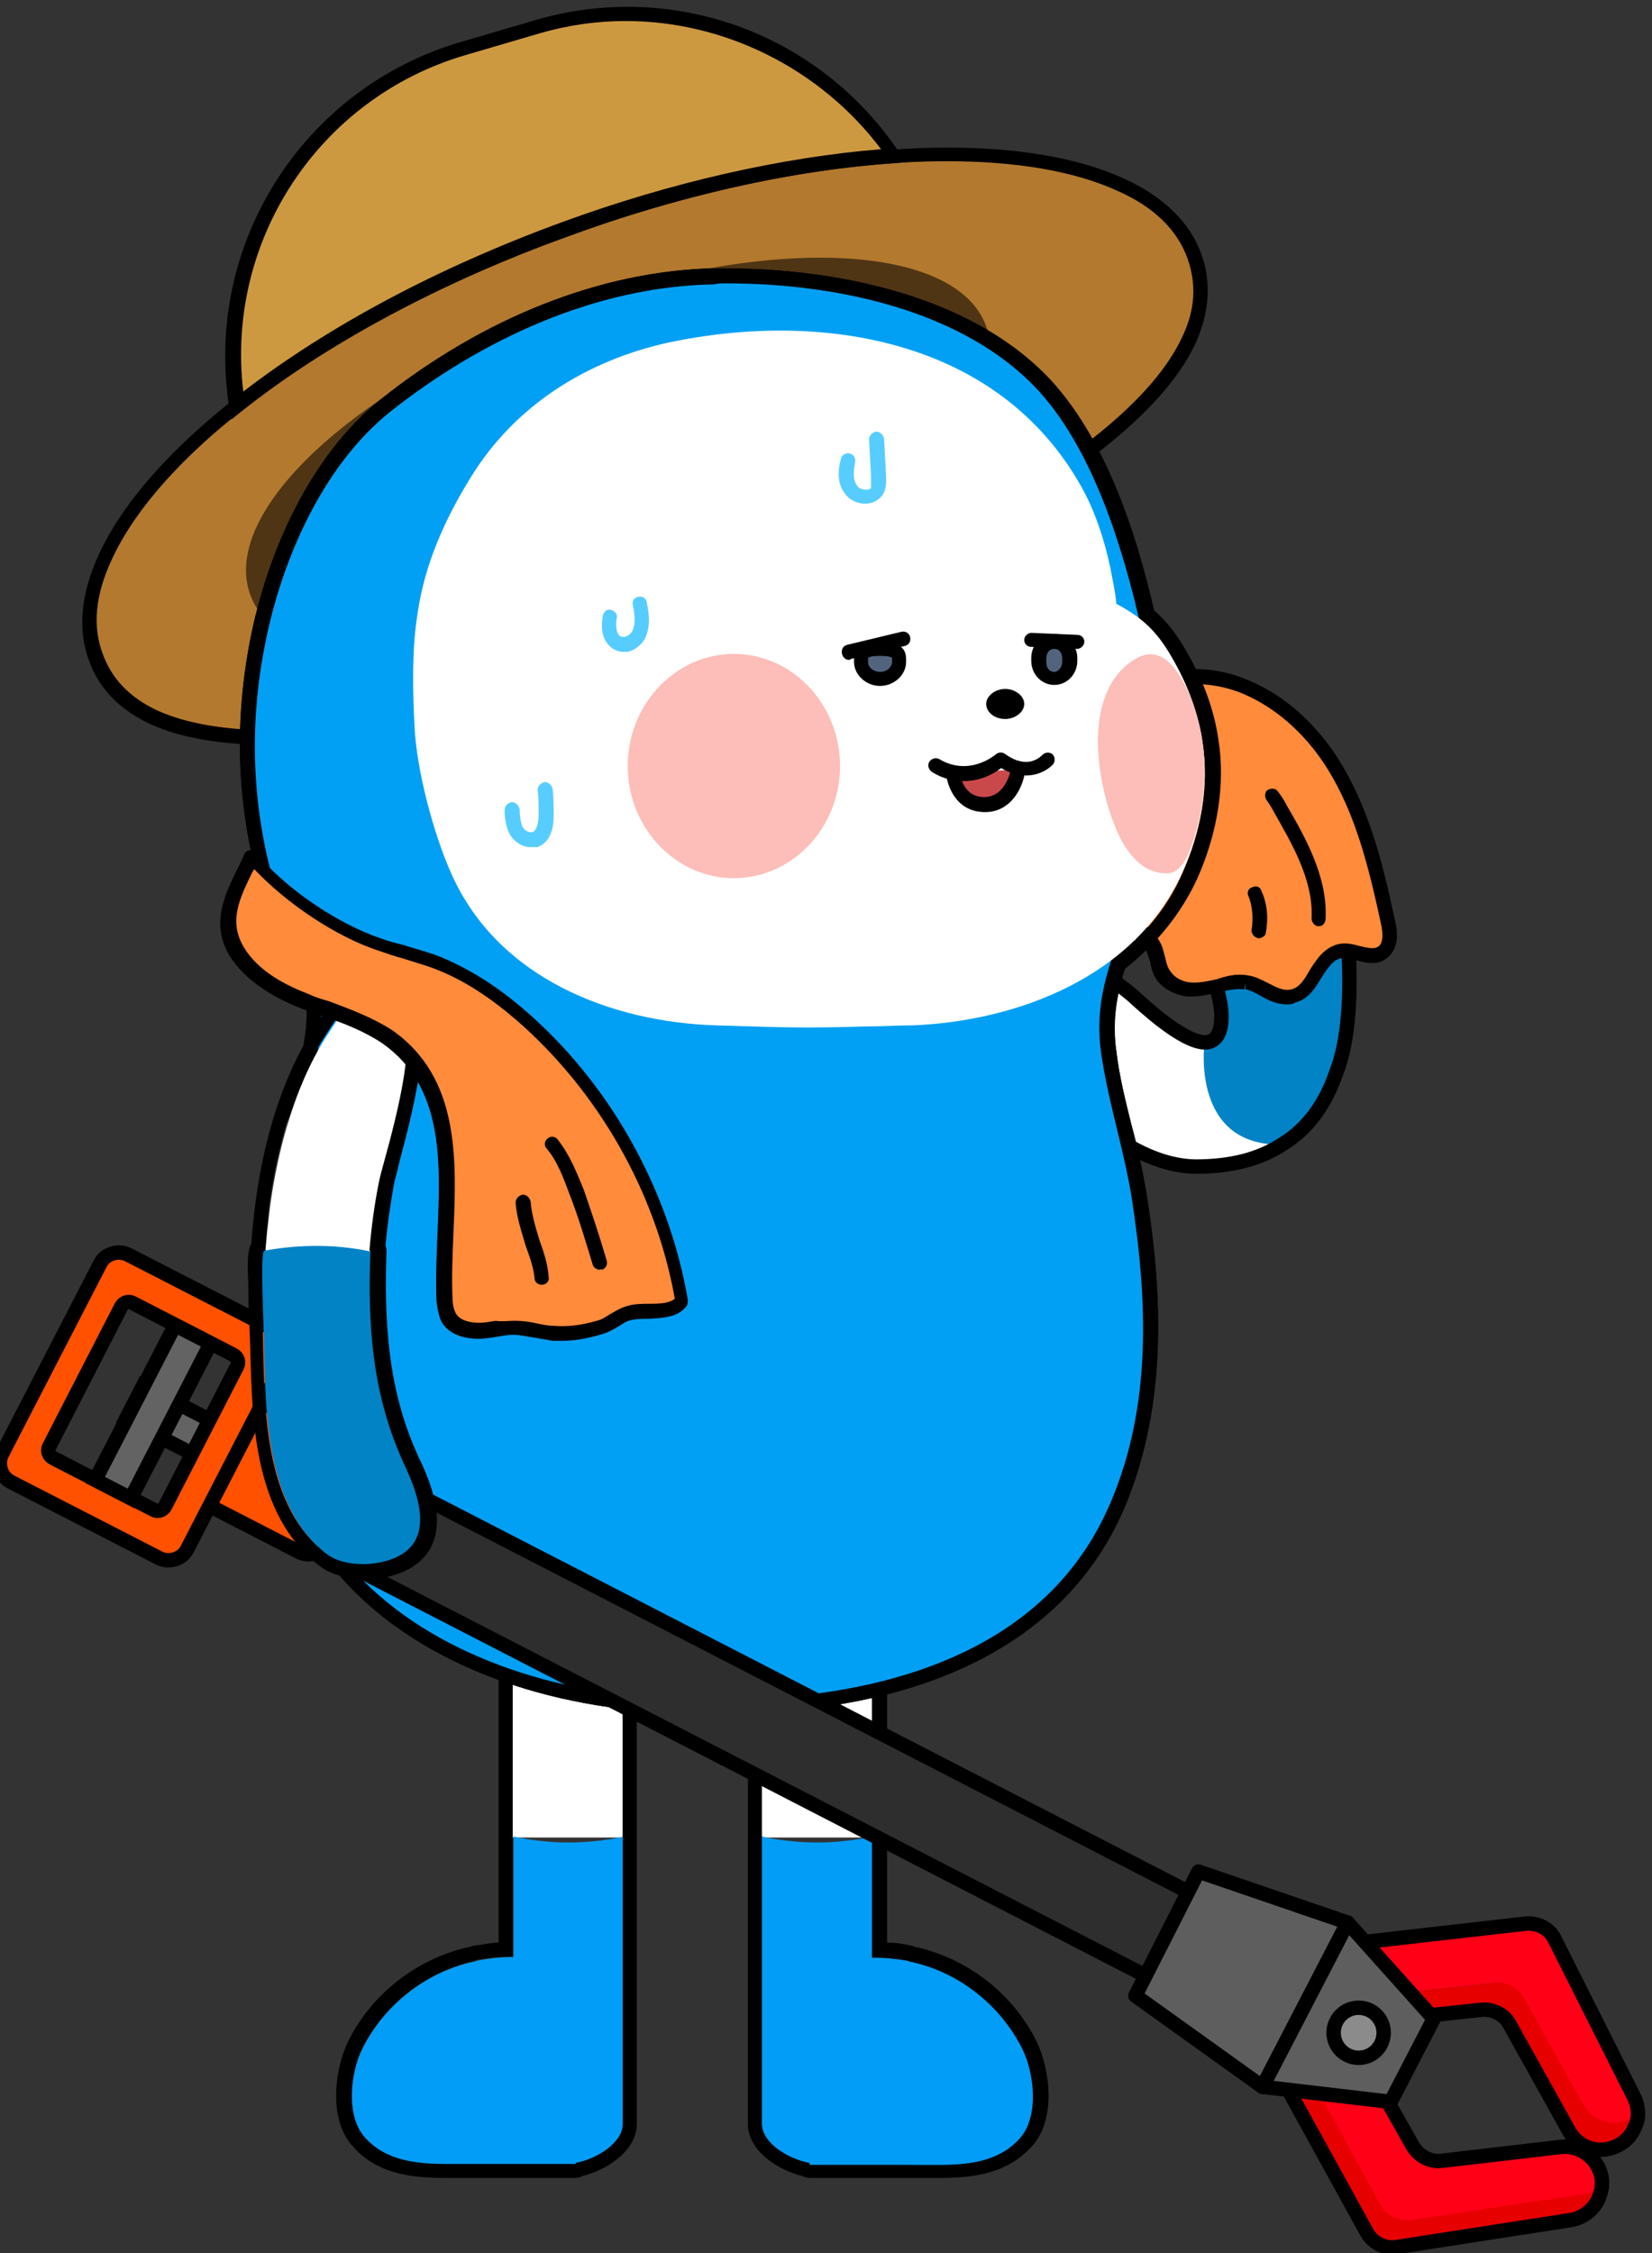<?xml version="1.0" encoding="utf-8"?>
<!-- Generator: Adobe Illustrator 26.0.3, SVG Export Plug-In . SVG Version: 6.00 Build 0)  -->
<svg version="1.1" id="레이어_1" xmlns="http://www.w3.org/2000/svg" xmlns:xlink="http://www.w3.org/1999/xlink" x="0px"
	 y="0px" viewBox="0 0 165 225" style="enable-background:new 0 0 165 225;" xml:space="preserve">
<rect x="0" y="0" width="165" height="225" fill="#333333" stroke="none"/>
<g id="XMLID_00000156569903145423447960000000826674687060634555_">
	<g>
		<path style="fill:#FFFFFF;" d="M99.4,95.7C99,96,99,96.6,99,97c0.1,2.2,1.2,4.2,2.4,6c3.7,5.5,10.9,13.4,18.1,13.5
			c3.4,0,6.4-0.7,8.8-2.3c-9.3,0.3-7.9-10.1-7.9-10.1c-2.3,0-6.1-3.8-7.2-4.7c-3.7-3.1-7.7-5.2-12.7-4.3
			C100.1,95.2,99.6,95.3,99.4,95.7z"/>
		<path style="fill:#0183C6;" d="M119.7,87.8c-0.2,1.2,0.1,2.5,0.5,3.6c0.7,2.6,0.9,5,1.4,7.6c0.2,0.8,0.4,1.7,0.4,2.6
			c0,1.9-0.7,2.6-1.7,2.6c0,0-1.4,10.4,7.9,10.1l0,0c2.4-1.5,4.2-3.9,5.3-7.1c1.2-3.4,1.4-8.4,1.2-11.9c0-0.2,0-0.4,0-0.5
			c-0.3-3.8-1.9-7.7-4.7-10.3C126.9,81.4,120.6,83.1,119.7,87.8z"/>
	</g>
	<g>
		
			<path style="fill:none;stroke:#000000;stroke-width:1.441;stroke-linecap:round;stroke-linejoin:round;stroke-miterlimit:10;" d="
			M128.2,114.2c-2.4,1.6-5.3,2.3-8.8,2.3c-7.2-0.1-14.4-7.9-18.1-13.5c-1.2-1.8-2.3-3.8-2.4-6c0-0.5,0-1,0.3-1.4
			c0.3-0.3,0.7-0.4,1.2-0.5c4.9-0.9,9,1.2,12.7,4.3c1,0.9,4.9,4.6,7.2,4.7c1,0,1.7-0.7,1.7-2.6c0-0.9-0.2-1.7-0.4-2.6
			c-0.5-2.6-0.7-5-1.4-7.6c-0.3-1.2-0.7-2.4-0.5-3.6c0.8-4.6,7.2-6.3,10.3-3.4c2.8,2.6,4.4,6.5,4.7,10.3c0,0.2,0,0.4,0,0.5
			c0.2,3.6,0.1,8.6-1.2,11.9C132.4,110.3,130.6,112.7,128.2,114.2"/>
	</g>
</g>
<g>
	<path style="fill:#FF8B3B;" d="M124.4,98.1C124.5,98.1,124.5,98.1,124.4,98.1c1.7,0.2,3,1.9,4.7,1.4c2.1-0.6,2.4-4,4.5-4.5
		c1.5-0.3,3.2,0.9,4.4,0c0.9-0.7,0.8-2,0.5-3.1c-1.2-5.4-2.5-10.9-5.4-15.5c-2.2-3.5-5.4-6.5-9.3-8c-3.1-1.2-8.1-1.6-10,2.1
		c-0.4,0.8-0.4,1.6-0.4,2.5c-0.2,4.1-1.9,8.1-4.6,11.3c-1.4,1.7-5.9,4.1-2.4,6.4c1.2,0.8,2.7,0.8,4.2,1.1c1.9,0.4,4,1.4,4.7,3.2
		c0.3,0.8,0.4,1.8,0.9,2.5c0.5,0.8,1.5,1.3,2.4,1.4C120.7,99,122.4,97.9,124.4,98.1z"/>
	<path d="M128.5,100.3c-1,0-1.8-0.4-2.5-0.8c-0.5-0.3-1.1-0.6-1.6-0.7v-0.7l-0.1,0.7c-0.9-0.1-1.7,0.1-2.6,0.3c-1,0.2-2,0.5-3.2,0.4
		c-1.3-0.2-2.4-0.8-3-1.7c-0.4-0.6-0.5-1.1-0.6-1.7c-0.1-0.3-0.2-0.6-0.3-0.9c-0.8-1.9-3.2-2.6-4.2-2.8c-0.3-0.1-0.6-0.1-1-0.2
		c-1.2-0.2-2.4-0.3-3.4-1s-1.6-1.4-1.6-2.3c-0.1-1.6,1.4-2.9,2.7-4.1c0.5-0.4,0.9-0.8,1.2-1.1c2.6-3,4.2-6.9,4.4-10.8v-0.3
		c0-0.8,0.1-1.7,0.5-2.5c1.9-3.7,7-3.9,10.9-2.4c3.8,1.4,7.2,4.3,9.7,8.3c2.9,4.7,4.3,10.1,5.5,15.8c0.3,1.2,0.5,2.9-0.8,3.9
		c-0.9,0.7-2,0.5-3,0.2c-0.6-0.1-1.2-0.3-1.6-0.2c-0.8,0.2-1.3,1-1.9,1.9c-0.6,1-1.3,2.2-2.6,2.5
		C129.1,100.3,128.8,100.3,128.5,100.3z M124.6,97.4c0.8,0.1,1.5,0.5,2.1,0.8c0.8,0.4,1.5,0.8,2.3,0.6c0.8-0.2,1.3-1,1.8-1.9
		c0.7-1.1,1.4-2.2,2.8-2.6c0.8-0.2,1.6,0,2.3,0.2c0.9,0.2,1.4,0.3,1.8,0c0.4-0.3,0.5-1.1,0.2-2.4c-1.2-5.5-2.5-10.8-5.3-15.3
		c-2.3-3.7-5.5-6.4-8.9-7.7c-2.4-0.9-7.3-1.7-9.1,1.7c-0.3,0.5-0.3,1.2-0.3,1.9V73c-0.3,4.3-1.9,8.4-4.8,11.7
		c-0.3,0.4-0.8,0.8-1.3,1.2c-1,0.9-2.3,2-2.2,2.9c0,0.4,0.4,0.8,1,1.2c0.8,0.5,1.8,0.7,2.9,0.8c0.3,0.1,0.7,0.1,1,0.2
		c2.6,0.5,4.5,1.8,5.2,3.6c0.1,0.4,0.2,0.7,0.3,1.1c0.1,0.5,0.2,0.9,0.5,1.3c0.4,0.6,1.1,1,1.9,1.1c0.9,0.1,1.7-0.1,2.7-0.3
		C122.4,97.5,123.4,97.2,124.6,97.4C124.5,97.4,124.5,97.4,124.6,97.4l-0.1,0.7L124.6,97.4z"/>
</g>
<g>
	<g id="XMLID_00000101782107084175403930000000938558934147538828_">
		<g>
			<g>
				<path style="fill:#B3792E;" d="M9.6,65.7c4.5,12.5,31.5,9.1,61.8-2c30.3-11,52.5-25.5,47.9-38.1c-4.5-12.5-32.8-13.7-63.2-2.6
					C25.9,34,5,53.1,9.6,65.7z"/>
				<path d="M27.2,74.4c-5,0-9.2-0.7-12.2-2.1S9.9,68.8,8.9,66c-1.2-3.2-0.8-6.8,1-10.7c5.5-11.8,23.5-24.7,46-32.9
					s44.7-10,56.5-4.5c3.9,1.8,6.5,4.4,7.6,7.5c1,2.8,0.8,5.8-0.6,8.9C114.9,44,97.5,55,71.7,64.4C53.7,70.9,38.3,74.4,27.2,74.4z
					 M94.6,16.1c-11,0-24.5,2.6-38.2,7.6c-22.2,8.1-39.9,20.7-45.2,32.1c-1.7,3.6-2,6.8-0.9,9.6l0,0c0.9,2.4,2.6,4.2,5.3,5.5
					c9.5,4.4,29.7,1.6,55.6-7.9c25.5-9.3,42.6-20,46.9-29.4c1.3-2.7,1.4-5.3,0.5-7.8c-1-2.8-3.3-5.1-6.9-6.7
					C107.4,17.1,101.5,16.1,94.6,16.1z"/>
			</g>
		</g>
	</g>
	<g>
		<g>
			<path style="fill:#CD9940;" d="M56.2,23c-13,4.7-24.3,11-32.6,17.5c-2.5-15.6,7-31.1,22.6-35.7l7.5-2.2
				c13.7-4,27.9,1.7,35.5,12.9C79.3,16.3,67.9,18.7,56.2,23z"/>
			<path d="M23.1,41.9l-0.2-1.2C20.3,24.4,30.3,8.8,46,4.2L53.5,2c13.7-4,28.3,1.3,36.3,13.2l0.7,1l-1.2,0.1
				c-10.2,0.7-21.5,3.2-32.8,7.4l0,0c-12.5,4.5-24,10.7-32.4,17.4L23.1,41.9z M62.5,2.1c-2.9,0-5.7,0.4-8.5,1.2l-7.5,2.2
				c-14.7,4.3-24,18.6-22.2,33.6c8.6-6.6,19.5-12.4,31.8-16.9c10.9-4,22-6.5,31.9-7.3C81.9,6.8,72.3,2.1,62.5,2.1z"/>
		</g>
	</g>
	<g id="XMLID_00000155141804985492682500000011480975336241932969_">
		<g>
			<g>
				<path style="fill:#4F3514;" d="M25,59.4c3,8.4,21.1,6.1,41.4-1.3S101.6,41,98.5,32.6c-3-8.4-22-9.2-42.3-1.8S21.9,51,25,59.4z"
					/>
			</g>
		</g>
	</g>
</g>
<g>
	<g>
		<g>
			<path style="fill:#FFFFFF;" d="M55,148c2.1,0,7.2,1.7,7.2,3.8v31.7h-11v-31.7C51.3,149.7,53,148,55,148"/>
		</g>
		<g>
			<path style="fill-rule:evenodd;clip-rule:evenodd;fill:#029DF7;" d="M51.3,197.6v-14.2c0,0,2.4,0.6,5.5,0.6s5.5-0.6,5.5-0.6v28.7
				c0,2.2-3.5,4-5.7,4h-2.7h-2.6"/>
		</g>
		<g>
			<path style="fill-rule:evenodd;clip-rule:evenodd;fill:#029DF7;" d="M47.7,195.8l-0.3,0.1c-4.8,1-9,4.3-11.2,8.7
				c-1.2,2.4-1.7,6.7,0.2,8.9c2.8,3.2,7.3,2.7,11.1,2.7h10.1v-18.5C57.5,197.6,54.9,194.4,47.7,195.8z"/>
		</g>
	</g>
	<g>
		<path d="M55,148c2.1,0,7.2,1.7,7.2,3.8v28l0,0v32.3c0,1.9-2.6,3.5-4.7,3.9v0.1h-0.9h-2.7h-2.6h-3.8c-0.9,0-1.9,0-2.9,0
			c-3,0-6.1-0.3-8.2-2.7c-1.9-2.2-1.4-6.5-0.2-8.9c2.2-4.4,6.4-7.6,11.2-8.7c0,0,0.2-0.1,0.3-0.1c1.3-0.2,2.3-0.3,3.3-0.3
			c0.1,0,0.2,0,0.2,0v-12.1v-3.6v-28C51.3,149.7,53,148,55,148 M55,146.5c-2.9,0-5.2,2.3-5.2,5.2v28v3.6V194c-0.8,0-1.6,0.2-2.4,0.3
			c0,0,0,0-0.1,0l-0.3,0.1c-5.2,1.1-9.8,4.6-12.2,9.4c-1.3,2.6-2.1,7.7,0.4,10.5c2.4,2.8,5.9,3.2,9.3,3.2c0.5,0,1,0,1.5,0
			s0.9,0,1.4,0h3.8h2.6h2.7h0.9c0.3,0,0.6-0.1,0.8-0.2c2.4-0.6,5.4-2.5,5.4-5.2v-32.3v-0.1v-28C63.7,148.3,57.3,146.5,55,146.5
			L55,146.5z"/>
	</g>
</g>
<g>
	<g>
		<g>
			<path style="fill:#FFFFFF;" d="M83.3,148c-2.1,0-7.2,1.7-7.2,3.8v31.7h11v-31.7C87.1,149.7,85.4,148,83.3,148"/>
		</g>
		<g>
			<path style="fill-rule:evenodd;clip-rule:evenodd;fill:#029DF7;" d="M87.1,197.6v-14.2c0,0-2.4,0.6-5.5,0.6s-5.5-0.6-5.5-0.6
				v28.7c0,2.2,3.5,4,5.7,4h2.7h2.6"/>
		</g>
		<g>
			<path style="fill-rule:evenodd;clip-rule:evenodd;fill:#029DF7;" d="M90.7,195.8l0.3,0.1c4.8,1,9,4.3,11.2,8.7
				c1.2,2.4,1.7,6.7-0.2,8.9c-2.8,3.2-7.3,2.7-11.1,2.7h-10v-18.5C80.9,197.6,83.5,194.4,90.7,195.8z"/>
		</g>
	</g>
	<g>
		<path d="M83.3,148c2.1,0,3.8,1.7,3.8,3.8v28v3.6v12.1c0.1,0,0.2,0,0.2,0c1,0,2.1,0.1,3.3,0.3l0.3,0.1c4.8,1,9,4.3,11.2,8.7
			c1.2,2.4,1.7,6.7-0.2,8.9c-2.1,2.4-5.2,2.7-8.2,2.7c-1,0-2,0-2.9,0H87h-2.6h-2.7h-0.9V216c-2.1-0.4-4.7-2-4.7-3.9v-32.3l0,0v-28
			C76.1,149.7,81.2,148,83.3,148 M83.3,146.5c-2.2,0-8.6,1.8-8.6,5.2v28v0.1v32.3c0,2.7,3,4.6,5.4,5.2c0.2,0.1,0.5,0.2,0.8,0.2h0.9
			h2.7h2.6h3.8c0.4,0,0.9,0,1.4,0s1,0,1.5,0c3.4,0,6.8-0.4,9.3-3.2s1.7-7.9,0.4-10.5c-2.4-4.8-7-8.3-12.2-9.4l-0.2-0.1
			c0,0,0,0-0.1,0c-0.8-0.2-1.6-0.3-2.4-0.3v-10.7v-3.6v-28C88.5,148.9,86.2,146.5,83.3,146.5L83.3,146.5z"/>
	</g>
</g>
<g>
	<path d="M72.6,28.3c10.7,0,23.7,2.6,31.2,10.8c5.3,5.8,8.2,14.9,10,22.7c1.4,1.1,2.5,2.4,3.5,4.4c1.4,2.5,2.4,5.2,2.8,8
		c0.7,4.4-0.2,9-2,13c-1.6,3.7-4.2,6.6-7.2,8.8c-0.9,3-1.5,5.8-1,9.3c0.7,4.8,2.2,9.3,3,14.1c1.6,10.3,2.1,20.9-2.1,30.7
		c-5.7,13.4-19.3,18.3-32.8,19.4c-1.6,0.1-3.3,0.2-4.9,0.2c-0.1,0-0.1,0-0.2,0h-3.3c-1.6,0-3.3-0.1-5-0.2
		c-11.2-0.9-23.5-5.1-30.7-14.2c-5.1-6.6-7.2-17.7-6.8-26c0.3-6.5,2.2-12.7,3.4-19.1c0.6-3.4,2-7.1,1.3-10.6c-0.6-3-2.6-5.5-3.6-8.4
		C25,82,24.5,72.4,26.7,62.8c1.8-7.9,5.8-16.6,12.2-21.7c9.1-7.2,20.5-12.5,32.3-12.7C71.7,28.3,72.1,28.3,72.6,28.3 M72.6,26.8
		L72.6,26.8c-0.5,0-1,0-1.5,0C60,27.1,48.3,31.7,38,39.9c-5.9,4.7-10.5,12.9-12.7,22.5c-2.2,9.9-1.7,19.7,1.6,29.2
		c0.5,1.3,1.1,2.5,1.7,3.7c0.8,1.5,1.6,3,1.9,4.5c0.4,2.2-0.2,4.7-0.7,7.2c-0.2,0.9-0.4,1.9-0.6,2.8c-0.4,2.1-0.8,4.2-1.3,6.2
		c-0.9,4.2-1.9,8.6-2.1,13.1c-0.4,8.3,1.6,19.9,7.1,27c6.4,8.3,18,13.7,31.7,14.8c1.6,0.1,3.4,0.2,5.1,0.2H73h0.1h0.1
		c1.7,0,3.4-0.1,5-0.2c17.2-1.4,29-8.4,34.1-20.3c4.6-10.9,3.6-22.6,2.2-31.5c-0.4-2.3-0.9-4.6-1.5-6.8c-0.6-2.4-1.2-4.8-1.5-7.3
		c-0.5-3.2,0.1-5.9,0.8-8.2c3.2-2.5,5.7-5.6,7.3-9.1c2-4.5,2.8-9.4,2.1-13.8c-0.4-2.8-1.4-5.7-3-8.5c-1.1-2-2.2-3.4-3.5-4.5
		c-2.6-10.7-5.8-18-10.2-22.8C95.6,27.9,79.2,26.8,72.6,26.8L72.6,26.8z"/>
</g>
<g>
	<g>
		<path style="fill:#02A0F4;" d="M72.9,170.4h-3.3c-1.7,0-3.4-0.1-5-0.2c-13.5-1.1-24.9-6.4-31.2-14.5c-5.4-7-7.4-18.3-6.9-26.5
			c0.2-4.4,1.2-8.7,2.1-12.9c0.4-2,0.9-4.2,1.3-6.2c0.2-0.9,0.4-1.9,0.6-2.8c0.6-2.5,1.2-5.1,0.7-7.5c-0.3-1.6-1.1-3.1-1.9-4.7
			c-0.6-1.1-1.2-2.3-1.7-3.6c-3.2-9.4-3.8-19.1-1.6-28.8c2.1-9.5,6.7-17.5,12.5-22.1c10.1-8.1,21.7-12.7,32.7-12.9c0.5,0,1,0,1.5,0
			c6.5,0,22.6,1.1,31.7,11c5.9,6.5,8.8,16.8,10.4,24c2.3,10.2,1.7,20.1-2,30.3c-1.5,4.3-2.7,7.7-2.1,12.3c0.3,2.5,0.9,5,1.5,7.4
			c0.5,2.2,1.1,4.4,1.4,6.7c1.4,8.8,2.5,20.4-2.1,31.1c-4.9,11.6-16.5,18.4-33.4,19.8c-1.6,0.1-3.3,0.2-5,0.2L72.9,170.4z"/>
	</g>
	<g>
		<path d="M72.6,28.3c10.7,0,23.7,2.6,31.2,10.8c5.5,6.1,8.4,15.8,10.2,23.7c2.3,10.3,1.6,19.9-1.9,29.9c-1.6,4.4-2.8,7.9-2.1,12.6
			c0.7,4.8,2.2,9.3,3,14.1c1.6,10.3,2.1,20.9-2.1,30.7c-5.7,13.4-19.3,18.3-32.8,19.4c-1.6,0.1-3.3,0.2-4.9,0.2c-0.1,0-0.1,0-0.2,0
			h-3.3c-1.6,0-3.3-0.1-5-0.2c-11.2-0.9-23.5-5.1-30.7-14.2c-5.1-6.6-7.2-17.7-6.8-26c0.3-6.5,2.2-12.7,3.4-19.1
			c0.6-3.4,2-7.1,1.3-10.6c-0.6-3-2.6-5.5-3.6-8.4c-3.2-9.2-3.7-18.8-1.5-28.4c1.8-7.9,5.8-16.6,12.2-21.7
			c9.1-7.2,20.5-12.5,32.3-12.7C71.7,28.3,72.1,28.3,72.6,28.3 M72.6,26.8v1.4V26.8L72.6,26.8c-0.5,0-1,0-1.5,0
			C60,27.1,48.3,31.7,38,39.9c-5.9,4.7-10.5,12.9-12.7,22.5c-2.2,9.9-1.7,19.7,1.6,29.2c0.5,1.3,1.1,2.5,1.7,3.7
			c0.8,1.5,1.6,3,1.9,4.5c0.4,2.2-0.2,4.7-0.7,7.2c-0.2,0.9-0.4,1.9-0.6,2.8c-0.4,2.1-0.8,4.2-1.3,6.2c-0.9,4.2-1.9,8.6-2.1,13.1
			c-0.4,8.3,1.6,19.9,7.1,27c6.4,8.3,18,13.7,31.7,14.8c1.6,0.1,3.4,0.2,5.1,0.2H73h0.1h0.1c1.7,0,3.4-0.1,5-0.2
			c17.2-1.4,29-8.4,34.1-20.3c4.6-10.9,3.6-22.6,2.2-31.5c-0.4-2.3-0.9-4.6-1.5-6.8c-0.6-2.4-1.2-4.8-1.5-7.3
			c-0.6-4.4,0.6-7.7,2.1-11.9c3.7-10.3,4.3-20.3,2-30.7C114,55.1,111.1,44.7,105,38C95.6,27.9,79.2,26.8,72.6,26.8L72.6,26.8z"/>
	</g>
</g>
<g>
	<g>
		<path style="fill:#02A0F4;" d="M72.2,29.4H72C72.1,29.4,72.2,29.4,72.2,29.4z"/>
	</g>
</g>
<g>
	<g>
		<path style="fill-rule:evenodd;clip-rule:evenodd;fill:#FFFFFF;" d="M111.5,60.3c2.8,1.5,4.2,2.9,5.8,5.8c1.4,2.5,2.4,5.2,2.8,8
			c0.7,4.4-0.2,9-2,13c-4.7,10.5-16.6,14.9-27,15.3c-1.4,0-2.9,0.1-4.4,0.1c-6.8,0.2-8.3,0.1-15.1-0.1c-10.4-0.3-21.8-4.6-26.5-15.1
			c-1.8-4-3.5-10.4-3.7-14.8C41,65,41.6,62.1,41.7,61.3c0.7-4.9,2.7-9.4,5.3-13.6c4.4-7.2,11.6-11.7,19.8-13.5
			C82,31,99.7,33.8,108,48.6c1.4,2.5,2.3,5.3,2.9,8.1C111.1,57.8,111.4,59.1,111.5,60.3z"/>
	</g>
</g>
<g>
	<g>
		<path style="fill-rule:evenodd;clip-rule:evenodd;fill:#FDBDB8;" d="M83.9,76.5c0,6.2-4.8,11.2-10.6,11.2s-10.6-5-10.6-11.2
			s4.8-11.2,10.6-11.2S83.9,70.3,83.9,76.5"/>
	</g>
</g>
<g>
	<g>
		<path style="fill-rule:evenodd;clip-rule:evenodd;fill:#FDBDB8;" d="M120,73.4c-0.4-2.3-2.6-10-6.6-7.6
			c-5.5,3.3-3.9,12.7-1.7,17.5c0.9,1.9,2.5,4.1,5.1,3.9c1.5-0.2,2.2-2.7,2.5-3.6C120.3,80.3,120.6,76.8,120,73.4z"/>
	</g>
</g>
<g>
	<g>
		<g>
			<path style="fill-rule:evenodd;clip-rule:evenodd;" d="M102.3,70.3c0,0.8-0.9,1.5-1.9,1.5c-1.1,0-1.9-0.7-1.9-1.5
				s0.9-1.5,1.9-1.5S102.3,69.5,102.3,70.3"/>
		</g>
	</g>
	<g>
		<g>
			<g>
				<path style="fill-rule:evenodd;clip-rule:evenodd;fill:#52637D;" d="M105.3,67.8c-0.9,0-1.6-0.8-1.6-1.7v-0.3
					c0-0.9,0.7-1.7,1.6-1.7s1.6,0.8,1.6,1.7v0.3C106.8,67,106.1,67.8,105.3,67.8z"/>
			</g>
			<g>
				<path d="M105.3,64.8c0.5,0,0.8,0.4,0.8,1v0.3c0,0.5-0.4,1-0.8,1c-0.5,0-0.8-0.4-0.8-1v-0.3C104.5,65.2,104.8,64.8,105.3,64.8
					 M105.3,63.3c-1.3,0-2.3,1.1-2.3,2.4V66c0,1.3,1,2.4,2.3,2.4s2.3-1.1,2.3-2.4v-0.3C107.6,64.4,106.5,63.3,105.3,63.3L105.3,63.3
					z"/>
			</g>
		</g>
		<g>
			<g>
				<path style="fill-rule:evenodd;clip-rule:evenodd;fill:#52637D;" d="M87.9,67.8c-1,0-1.9-0.8-1.9-1.7v-0.3c0-0.3,0-1,1.9-1
					s1.9,0.7,1.9,1v0.3C89.8,67,88.9,67.8,87.9,67.8z"/>
			</g>
			<g>
				<path d="M87.9,65.5c0.8,0,1.1,0.1,1.2,0.2c0,0,0,0,0,0.1v0.3c0,0.5-0.5,1-1.2,1c-0.6,0-1.2-0.4-1.2-1v-0.3v-0.1
					C86.8,65.6,87.1,65.5,87.9,65.5 M87.9,64.1c-1.4,0-2.6,0.4-2.6,1.7v0.3c0,1.3,1.2,2.4,2.6,2.4s2.6-1.1,2.6-2.4v-0.3
					C90.5,64.4,89.3,64.1,87.9,64.1L87.9,64.1z"/>
			</g>
		</g>
	</g>
</g>
<g>
	<path style="fill-rule:evenodd;clip-rule:evenodd;fill:#C9494B;" d="M101.8,76.8c0,0-0.6,3.6-3.4,3.6s-3.2-3.1-3.2-3.1"/>
</g>
<g>
	<path d="M107.6,64.8C107.6,64.8,107.5,64.8,107.6,64.8l-4.6-0.2c-0.4,0-0.7-0.3-0.7-0.7c0-0.4,0.4-0.7,0.7-0.7l4.6,0.2
		c0.4,0,0.7,0.3,0.7,0.7C108.3,64.5,107.9,64.8,107.6,64.8z"/>
</g>
<g>
	<path d="M84.8,65.9c-0.3,0-0.6-0.2-0.7-0.6s0.1-0.8,0.5-0.9l5.4-1.3c0.4-0.1,0.8,0.1,0.9,0.5c0.1,0.4-0.1,0.8-0.5,0.9L85,65.8
		C84.9,65.9,84.8,65.9,84.8,65.9z"/>
</g>
<g>
	<path d="M96.3,78c-1,0-2.1-0.2-3.2-0.9c-0.3-0.2-0.5-0.6-0.3-1c0.2-0.3,0.6-0.5,1-0.3c3,1.8,5.6-0.4,5.7-0.5c0.3-0.2,0.6-0.2,0.9,0
		c2.2,1.6,3.5,0.3,3.7,0.1c0.3-0.3,0.7-0.3,1-0.1c0.3,0.3,0.3,0.7,0.1,1c-0.7,0.8-2.7,1.9-5.2,0.4C99.1,77.4,97.8,78,96.3,78z"/>
</g>
<g>
	<path d="M98.4,81.1c-2.8,0-3.7-2.4-3.9-3.7c0-0.4,0.2-0.7,0.6-0.8c0.4,0,0.7,0.2,0.8,0.6c0,0.2,0.3,2.4,2.4,2.4
		c2.2,0,2.7-2.8,2.7-3c0.1-0.4,0.4-0.7,0.8-0.6s0.7,0.4,0.6,0.8C102.3,78.4,101.1,81.1,98.4,81.1z"/>
</g>
<g>
	<path style="fill:#57CDFF;" d="M62.3,65.1c-0.4,0-0.8-0.1-1.2-0.4c-1.2-0.9-1-2.5-0.9-3.2c0.1-0.4,0.4-0.7,0.8-0.6
		c0.4,0.1,0.7,0.4,0.6,0.8c-0.1,0.6-0.1,1.5,0.3,1.8c0.1,0.1,0.3,0.1,0.5,0.1c0.4-0.1,0.7-0.4,0.8-0.7c0.3-0.7,0.2-1.6,0-2.5
		c-0.1-0.4,0.2-0.8,0.6-0.8c0.4-0.1,0.8,0.2,0.8,0.6c0.2,0.9,0.4,2.2-0.1,3.4c-0.3,0.7-1,1.3-1.8,1.5C62.7,65.1,62.5,65.1,62.3,65.1
		z"/>
</g>
<g>
	<path style="fill:#57CDFF;" d="M53,84.6c-0.9,0-1.7-0.6-2.1-1.3c-0.4-0.8-0.5-1.7-0.5-2.4c0-0.4,0.3-0.7,0.7-0.8
		c0.4,0,0.7,0.3,0.8,0.7c0,0.6,0.1,1.3,0.3,1.8c0.2,0.3,0.6,0.6,1,0.5c0.5-0.2,0.6-1.3,0.6-1.7c0-0.8,0-1.7-0.1-2.5
		c0-0.4,0.3-0.7,0.7-0.8c0.4,0,0.7,0.3,0.8,0.7c0.1,0.9,0.1,1.8,0.1,2.7c0,2.1-0.9,2.8-1.6,3.1C53.4,84.6,53.2,84.6,53,84.6z"/>
</g>
<g>
	<path style="fill:#57CDFF;" d="M86.4,50.3c-0.8,0-1.6-0.4-2-1c-0.7-0.9-0.8-2.1-0.4-3.5c0.1-0.4,0.5-0.6,0.9-0.5s0.6,0.5,0.5,0.9
		c-0.1,0.6-0.3,1.6,0.2,2.3c0.2,0.3,0.6,0.4,0.9,0.4c0.2,0,0.4,0,0.5-0.2c0-0.3,0-0.7,0-1.1l-0.2-3.7c0-0.4,0.3-0.7,0.7-0.8
		c0.4,0,0.7,0.3,0.8,0.7l0.2,3.7c0,0.5,0.1,1.3-0.4,2C87.7,50,87.1,50.3,86.4,50.3L86.4,50.3z"/>
</g>
<g>
	
		<rect x="14.9" y="138" transform="matrix(0.458 -0.889 0.889 0.458 -116.953 91.794)" style="fill:#636363;stroke:#000000;stroke-width:1.441;stroke-miterlimit:10;" width="3.8" height="7.5"/>
	<g>
		
			<rect x="70" y="121.4" transform="matrix(0.458 -0.889 0.889 0.458 -111.998 159.403)" style="fill:#2E2E2E;stroke:#000000;stroke-width:1.441;stroke-miterlimit:10;" width="9.4" height="100.2"/>
	</g>
	<g>
		<g>
			<g id="XMLID_00000028309620731628863090000005428173730057292708_">
				<g>
					<path style="fill:#E70000;" d="M163.6,211.1c-0.1,0.1-0.2,0.1-0.3,0.2c-0.1,0.1-0.1,0.1-0.2,0.2c-1.7,0.9-3.9,0.3-4.9-1.4
						l-5.9-10.6c-0.6-1-1.8-1.7-2.9-1.5l-15.7,1.7l-1.4-5.3l-2.3,0.2l2.1,7.9l0,0.1l15.9-1.7c1.1-0.1,2.2,0.5,2.7,1.4l5.9,10.6
						c0.5,0.9,1.3,1.5,2.3,1.8c0.3,0.1,0.7,0.1,1,0.1c0.6,0,1.3-0.2,1.9-0.5c0.8-0.4,1.2-1,1.5-1.6c0.2-0.5,0.4-1,0.4-1.5V211
						L163.6,211.1z"/>
					<path style="fill:#FF0017;" d="M132.2,194.4l1.4,5.3l15.8-1.7c1.1-0.1,2.3,0.5,2.8,1.5l5.9,10.6c1,1.8,3.2,2.4,5,1.4
						c0.2-0.1,0.4-0.2,0.5-0.4c0-0.6-0.1-1.2-0.4-1.8l-7.9-15.7c-0.5-1.1-1.7-1.7-2.9-1.6L132.2,194.4z"/>
				</g>
				<g>
					<path style="fill:none;stroke:#000000;stroke-width:1.441;stroke-miterlimit:10;" d="M163.6,211.2c0-0.6-0.1-1.2-0.4-1.8
						l-7.9-15.7c-0.5-1.1-1.7-1.7-2.9-1.6l-20.2,2.3l-2.1,0.2l2.1,7.8l15.8-1.7c1.1-0.1,2.3,0.5,2.8,1.5l5.9,10.6
						c1,1.8,3.2,2.4,5,1.4c0.7-0.4,1.2-0.9,1.5-1.6C163.4,212.2,163.6,211.7,163.6,211.2z"/>
				</g>
			</g>
			<g id="XMLID_00000046333978026556765260000002587463606422978741_">
				<g>
					<path style="fill:#E70000;" d="M159.9,218.1c-0.4,0.3-1,0.6-1.7,0.7l-17.4,2.6c-1.1,0.2-2.3-0.4-2.9-1.5l-9.8-17.6l0-0.1
						l-2.6,1l10.9,19.7c0.5,1,1.6,1.6,2.8,1.6c0.1,0,0.2,0,0.3,0l17.4-2.7c1.3-0.2,2.3-1,2.8-2.1c0.2-0.5,0.4-1,0.4-1.5V218
						L159.9,218.1z"/>
					<path style="fill:#FF0017;" d="M128.1,202.4l9.8,17.8c0.6,1.1,1.8,1.6,3,1.5l17.4-2.6c0.7-0.1,1.2-0.4,1.7-0.7
						c0-0.2,0-0.4,0-0.6c-0.2-2-2.1-3.4-4.1-3.2l-12,1.4c-1.1,0.1-2.3-0.4-2.8-1.5l-7.8-13.8L128.1,202.4z"/>
				</g>
				<g>
					<path style="fill:none;stroke:#000000;stroke-width:1.441;stroke-miterlimit:10;" d="M160,218.2c0,0.5-0.2,1-0.4,1.5
						c-0.5,1-1.5,1.8-2.7,2l-17.4,2.7c-1.2,0.2-2.4-0.4-3-1.5l-10.8-19.6l2.4-0.9l5.2-1.9l7.8,13.8c0.6,1,1.7,1.6,2.8,1.5l12-1.4
						c2-0.2,3.8,1.2,4.1,3.2C160,217.8,160,218,160,218.2z"/>
				</g>
			</g>
			
				<polygon style="fill:#5E5E5E;stroke:#000000;stroke-width:1.441;stroke-linecap:round;stroke-linejoin:round;stroke-miterlimit:10;" points="
				113.4,199.3 119.7,186.9 134.6,192 126.1,208.4 			"/>
			
				<polygon style="fill:#5E5E5E;stroke:#000000;stroke-width:1.441;stroke-linecap:round;stroke-linejoin:round;stroke-miterlimit:10;" points="
				143.2,201.6 138.9,209.9 126.1,208.4 134.6,192 			"/>
			
				<circle style="fill:#8B8B8B;stroke:#000000;stroke-width:1.441;stroke-linecap:round;stroke-linejoin:round;stroke-miterlimit:10;" cx="135.7" cy="203" r="2.5"/>
		</g>
	</g>
	<g>
		<path style="fill:#FF5100;stroke:#000000;stroke-width:1.441;stroke-miterlimit:10;" d="M18.7,146.9l3.4-6.6
			c0.5-1,1.8-1.4,2.8-0.9l10.3,5.3c1,0.5,1.4,1.8,0.9,2.8l-3.4,6.6c-0.5,1-1.8,1.4-2.8,0.9l-10.3-5.3
			C18.5,149.1,18.1,147.9,18.7,146.9z"/>
	</g>
	<path style="fill:#FF5100;stroke:#000000;stroke-width:1.441;stroke-miterlimit:10;" d="M10,126.2l-9.8,19c-0.5,1-0.1,2.3,0.9,2.8
		l14.8,7.6c1,0.5,2.3,0.1,2.8-0.9l9.8-19c0.5-1,0.1-2.3-0.9-2.8l-14.8-7.6C11.8,124.8,10.5,125.2,10,126.2z M12.1,130.5
		c0.2-0.4,0.7-0.6,1.1-0.4l10.1,5.2c0.4,0.2,0.6,0.7,0.4,1.1l-7.2,14c-0.2,0.4-0.7,0.6-1.1,0.4l-10.1-5.2c-0.4-0.2-0.6-0.7-0.4-1.1
		L12.1,130.5z"/>
	
		<rect x="6.6" y="138.9" transform="matrix(0.458 -0.889 0.889 0.458 -116.995 90.051)" style="fill:#636363;stroke:#000000;stroke-width:1.441;stroke-miterlimit:10;" width="17.4" height="4"/>
</g>
<g>
	<g>
		<g>
			<g>
				<g>
					<path style="fill:#FFFFFF;" d="M34.7,155.3c-2.3,0.1-4.5-2.6-5.4-5.2c-4.5-13.2-4.3-35.1,3.5-46.9c1-1.5,2.5-4.1,4.4-4.4
						c7.1-0.9,1.3,16.2,0.7,19.1c-1.9,9.7-1.4,19.7,1.7,29c1.1,3.2-0.3,6.8-3.2,8.1C35.9,155.1,35.3,155.2,34.7,155.3z"/>
				</g>
			</g>
		</g>
		<g>
			<g>
				<path style="fill:#0183C6;" d="M26.4,124.9c2.7-0.5,6.6-0.8,10.7,0.1c-0.3,7.6,0.2,14.5,3.4,21.4c1.8,3.8,3.1,8.5-2.3,9.7
					c-0.5,0.1-1.2,0.2-1.8,0.2c-1.4,0-2.8-0.3-3.8-1.1c-6.7-5.3-6-15.8-6.3-23.4C26.3,131.2,26,124.9,26.4,124.9z"/>
			</g>
		</g>
	</g>
	<g>
		<path d="M37.7,98.7c6.3,0,0.8,16.3,0.2,19.1c-0.5,2.4-0.8,4.7-1,7.1H37c-0.3,7.6,0.2,14.5,3.4,21.4c1.8,3.8,3.1,8.5-2.3,9.7
			c-0.5,0.1-1.1,0.2-1.7,0.2h-0.1c-1.4,0-2.8-0.3-3.8-1.1c-6.7-5.3-6-15.8-6.3-23.4c0-0.6-0.3-6.8,0.1-6.9c0,0,0,0,0.1,0
			c0.6-8.2,2.6-16.1,6.3-21.7c1-1.5,2.5-4.1,4.4-4.4C37.4,98.7,37.5,98.7,37.7,98.7 M37.7,97.3L37.7,97.3c-0.2,0-0.4,0-0.7,0
			c-2.3,0.3-3.9,2.7-5,4.4c-0.1,0.2-0.3,0.4-0.4,0.6c-2.5,3.7-5.7,10.6-6.5,21.9c-0.4,0.7-0.4,2-0.3,3.9c0,1.1,0,2.4,0.1,3.7
			c0,1,0.1,2,0.1,3.1c0.2,7.3,0.4,16.3,6.8,21.4c1.5,1.2,3.6,1.4,4.7,1.4h0.1c0.7,0,1.4-0.1,2-0.2c2.2-0.5,3.7-1.5,4.5-3.1
			c1.3-2.7,0-6.2-1.2-8.7c-3.3-7-3.5-14.1-3.3-20.7c0-0.2,0-0.4-0.1-0.6c0.2-2.1,0.5-4.3,0.9-6.4c0.1-0.4,0.3-1.1,0.5-2
			c1.8-6.7,3.5-14.1,1.1-17.3C40.2,97.8,39,97.3,37.7,97.3L37.7,97.3z"/>
	</g>
</g>
<g>
	<path style="fill:#FF8B3B;" d="M37.9,94.4c2,0.7,4.1,1.2,6.1,2c2.9,1.2,5.5,3,7.9,5c8.5,7.3,14.4,17.6,16.2,28.7
		c-1.2,1.6-3.7,0.6-5.5,1.2c-1.1,0.4-1.6,1.1-2.8,1.4c-1.5,0.4-3,0.6-4.5,0.5c-1.3-0.1-2.6-0.5-3.9-0.5c-1.2,0-2.3,0.4-3.5,0.4
		s-2.5-0.3-3.1-1.4c-0.3-0.5-0.3-1.1-0.4-1.7c-0.6-8.8,2.8-20.3-5.7-26.3c-2.4-1.7-5.3-2.5-8.1-3.6c-2.7-1.1-5.5-2.6-7-5.1
		c-2-3.4,0.1-6.3,1.5-9.3C28.2,89.2,33.4,92.8,37.9,94.4z"/>
	<path d="M56.1,133.9c-0.3,0-0.6,0-0.9,0c-0.6-0.1-1.1-0.2-1.7-0.3c-0.8-0.1-1.5-0.3-2.2-0.3c-0.6,0-1.1,0.1-1.7,0.2
		c-0.6,0.1-1.2,0.2-1.8,0.2c-1.7,0-3.1-0.6-3.7-1.7c-0.3-0.6-0.4-1.3-0.5-2c-0.1-2.2,0-4.5,0.1-7c0.3-7.1,0.6-14.5-5.5-18.8
		c-1.8-1.2-3.8-2-5.9-2.7c-0.7-0.2-1.3-0.5-2-0.7c-2.3-0.9-5.6-2.5-7.4-5.4c-1.9-3.2-0.4-6.2,0.9-8.8c0.2-0.4,0.4-0.8,0.6-1.3
		c0.1-0.2,0.3-0.4,0.6-0.4c0.2,0,0.5,0.1,0.6,0.3c2.9,3.5,8,7,12.4,8.5l0,0c0.8,0.3,1.6,0.5,2.4,0.7c1.2,0.4,2.5,0.7,3.7,1.2
		c2.6,1.1,5.3,2.7,8.1,5.1c8.6,7.3,14.6,18,16.5,29.1c0,0.2,0,0.4-0.1,0.6c-0.9,1.2-2.4,1.2-3.7,1.3c-0.8,0-1.5,0-2.1,0.2
		c-0.4,0.1-0.7,0.4-1.1,0.6c-0.5,0.3-1,0.6-1.8,0.8C58.6,133.7,57.3,133.9,56.1,133.9z M51.4,131.9c0.8,0,1.6,0.1,2.4,0.3
		c0.5,0.1,1,0.2,1.5,0.2c1.2,0.1,2.6,0,4.3-0.5c0.5-0.1,0.9-0.4,1.4-0.7c0.4-0.2,0.8-0.5,1.4-0.7c0.8-0.3,1.7-0.3,2.6-0.3
		c1.1,0,1.9-0.1,2.4-0.5c-1.9-10.7-7.7-20.8-15.9-27.9c-2.7-2.3-5.2-3.9-7.7-4.9c-1.2-0.5-2.4-0.8-3.6-1.2c-0.8-0.2-1.6-0.5-2.5-0.8
		l0,0c-4.2-1.4-9.1-4.7-12.3-8.1c-0.1,0.1-0.1,0.2-0.2,0.3c-1.2,2.5-2.4,4.8-0.9,7.4s4.5,4,6.6,4.8c0.6,0.3,1.3,0.5,2,0.7
		c2.1,0.8,4.3,1.6,6.3,2.9c6.7,4.7,6.4,12.8,6.1,20c-0.1,2.4-0.2,4.7-0.1,6.8c0,0.5,0.1,1,0.3,1.4c0.4,0.8,1.5,1,2.4,1
		c0.5,0,1-0.1,1.6-0.2C50.1,132,50.7,131.9,51.4,131.9L51.4,131.9z"/>
</g>
<g>
	<g>
		<path d="M59.9,126.8c-0.3,0-0.6-0.2-0.7-0.5c-0.7-2.3-1.4-4.7-2.3-7c-0.6-1.6-1.2-3.3-2.3-4.6c-0.3-0.3-0.2-0.8,0.1-1
			c0.3-0.3,0.8-0.2,1,0.1c1.2,1.5,1.9,3.3,2.6,5c0.8,2.3,1.6,4.7,2.3,7.1c0.1,0.4-0.1,0.8-0.5,0.9C60,126.7,59.9,126.8,59.9,126.8z"
			/>
	</g>
</g>
<g>
	<path d="M54.1,128.3c-0.4,0-0.7-0.3-0.7-0.6c-0.1-1.1-0.5-2.2-0.9-3.3c-0.4-1.4-0.9-2.8-1-4.3c0-0.4,0.3-0.7,0.7-0.8
		c0.4,0,0.7,0.3,0.8,0.7c0.1,1.3,0.5,2.6,0.9,3.9c0.4,1.1,0.8,2.3,0.9,3.6C54.9,127.9,54.6,128.3,54.1,128.3
		C54.2,128.3,54.2,128.3,54.1,128.3z"/>
</g>
<g>
	<path d="M131.7,92.5L131.7,92.5c-0.4,0-0.7-0.4-0.7-0.8c0.2-3.8-2-7.5-3.7-10.5c-0.2-0.4-0.5-0.9-0.8-1.3c-0.2-0.3-0.2-0.8,0.1-1
		c0.3-0.2,0.8-0.2,1,0.1c0.4,0.5,0.7,1,0.9,1.4c1.8,3.1,4.1,7.1,3.9,11.3C132.4,92.2,132.1,92.5,131.7,92.5z"/>
</g>
<g>
	<path d="M125.7,93.7L125.7,93.7c-0.5-0.1-0.7-0.5-0.7-0.8c0.2-1.1,0.1-2.4-0.3-3.4c-0.2-0.4,0-0.8,0.4-0.9c0.4-0.2,0.8,0,0.9,0.4
		c0.6,1.3,0.7,2.8,0.4,4.3C126.3,93.5,126,93.7,125.7,93.7z"/>
</g>
</svg>
